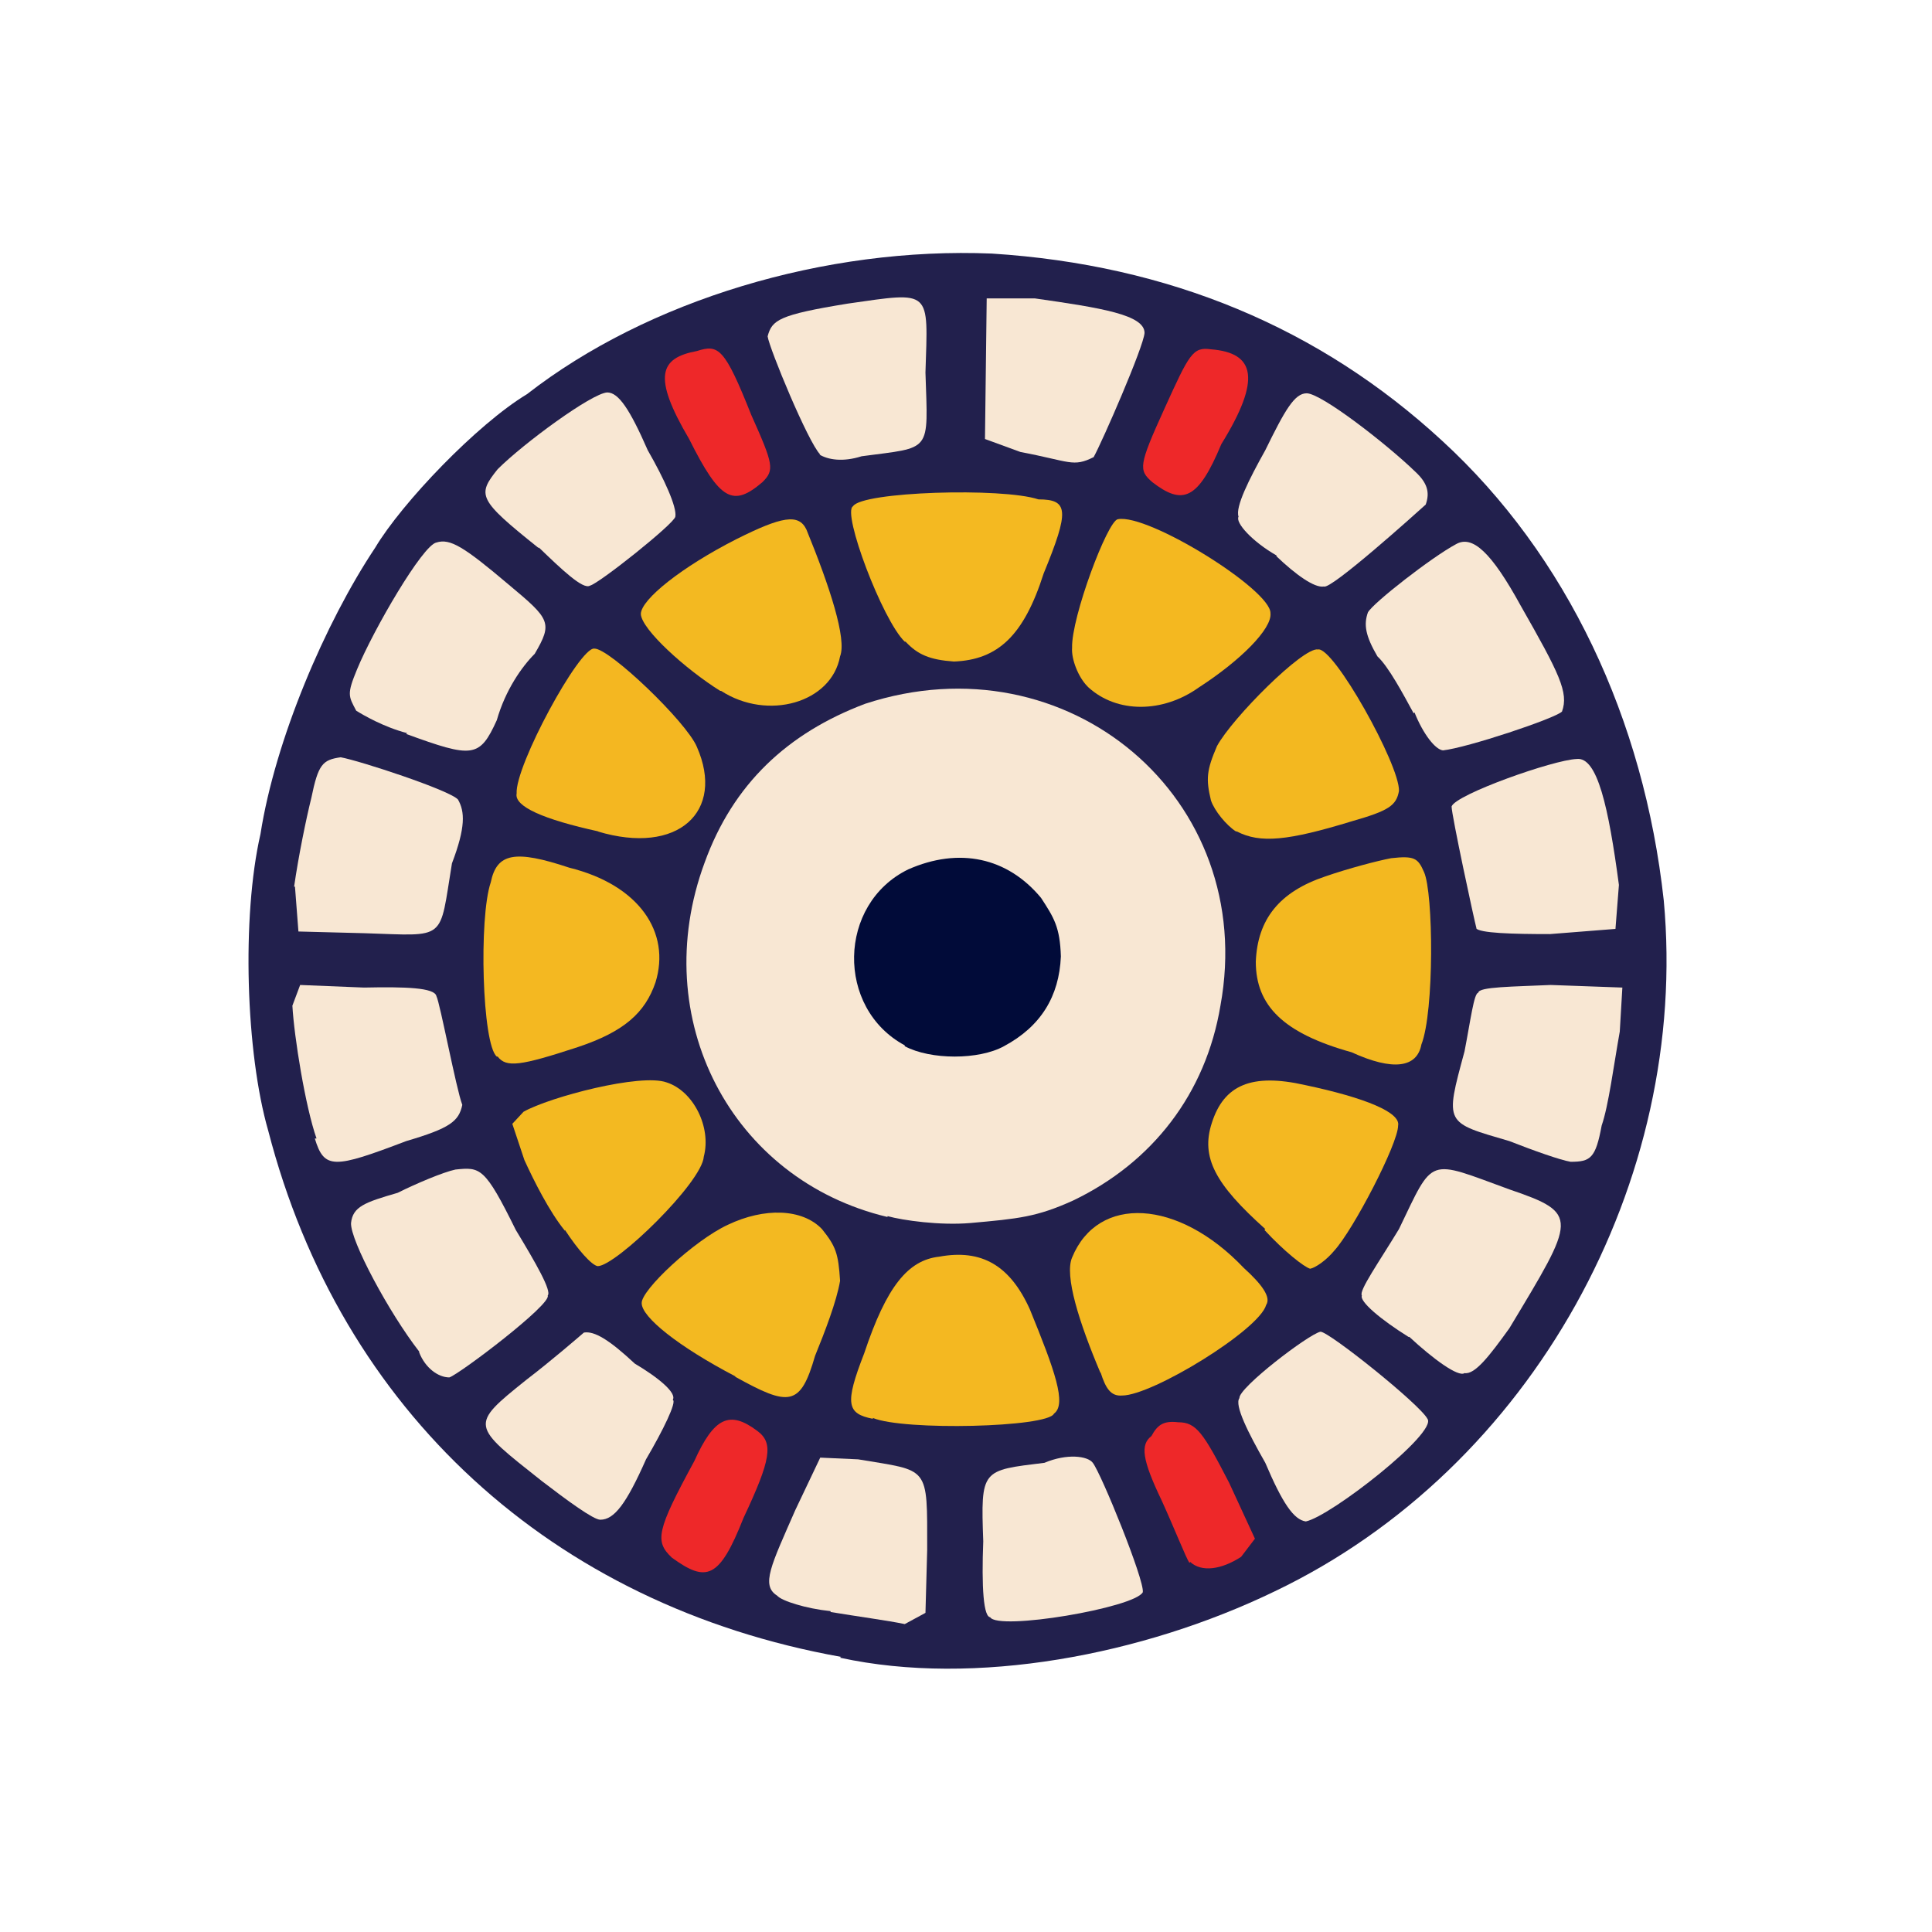 <?xml version="1.0" encoding="UTF-8"?>
<svg xmlns="http://www.w3.org/2000/svg" version="1.1" viewBox="0 0 224 224">
  <defs>
    <style>
      .cls-1 {
        opacity: 1;
      }

      .cls-1, .cls-2, .cls-3 {
        fill: #f4b821;
      }

      .cls-1, .cls-2, .cls-3, .cls-4, .cls-5, .cls-6, .cls-7, .cls-8, .cls-9, .cls-10, .cls-11, .cls-12, .cls-13 {
        isolation: isolate;
      }

      .cls-2 {
        opacity: 1;
      }

      .cls-3 {
        opacity: 1;
      }

      .cls-4 {
        fill: #010b39;
        opacity: 1;
      }

      .cls-14 {
        fill: #f8e7d3;
      }

      .cls-5 {
        opacity: 1;
      }

      .cls-5, .cls-6 {
        fill: #f4b820;
      }

      .cls-6 {
        opacity: 1;
      }

      .cls-7 {
        opacity: 1;
      }

      .cls-7, .cls-8, .cls-9 {
        fill: #f3b921;
      }

      .cls-8 {
        opacity: 1;
      }

      .cls-9 {
        opacity: 1;
      }

      .cls-10 {
        fill: #f4b721;
        opacity: 1;
      }

      .cls-15 {
        fill: #ee2829;
      }

      .cls-16 {
        fill: #22204d;
      }

      .cls-11 {
        opacity: 1;
      }

      .cls-11, .cls-12 {
        fill: #f3b820;
      }

      .cls-12 {
        opacity: 1;
      }

      .cls-13 {
        fill: #f4b921;
        opacity: 1;
      }
    </style>
  </defs>
  <!-- Generator: Adobe Illustrator 28.6.0, SVG Export Plug-In . SVG Version: 1.2.0 Build 709)  -->
  <g>
    <g id="_图层_1" data-name="图层_1">
      <g>
        <path class="cls-16" d="M97.5,192.1c-33.5-6-58-28.5-66.4-61-2.6-9-3.1-24.8-.9-34.4,1.7-10.9,7.5-24.5,13.3-33.2,3.1-5.2,11.8-14.3,17.6-17.8,14-10.9,34.6-17.1,53.9-16.3,20.5,1.3,38,8.6,52.2,21.7,14.5,13.3,23.4,32.3,25.7,53.3,3,32.5-15.2,65.8-45.1,80.1-15.3,7.4-34.8,11.1-50.4,7.7"/>
        <path class="cls-14" d="M102.9,141.1c-18.1-4.3-27.9-23-21.2-41.1,3.3-9.1,9.6-15,18.6-18.4,23.5-7.7,45.6,11,41.2,35-1.7,10.2-7.9,18.2-17.1,22.6-4.2,1.9-6.3,2.1-11.9,2.6-3.5.3-7.8-.3-9.6-.8"/>
        <path class="cls-15" d="M77.9,180.6c-2-1.9-1.8-3.1,2.6-11.2,2.3-5.1,4.1-5.9,7.3-3.5,1.9,1.4,1.6,3.3-1.6,10.1-2.8,7.1-4.3,7.5-8.3,4.6"/>
        <path class="cls-15" d="M137.9,181.2c-.4-.6-1.7-3.9-3.2-7.2-2.3-4.8-2.5-6.5-1.2-7.5.7-1.3,1.4-1.8,3.1-1.6,2.1,0,2.9,1.2,5.9,7l3,6.5-1.6,2.1c-2.3,1.5-4.6,1.8-5.9.6"/>
        <path class="cls-1" d="M101.2,164.5c-3-.6-3.3-1.7-1-7.6,2.6-7.8,5.1-10.8,8.7-11.2,4.9-.9,8.2,1,10.5,6.1,2.9,7.1,4.3,11,2.8,12.1-.7,1.6-17.4,2-21,.5"/>
        <path class="cls-8" d="M85.3,159.6c-6.7-3.5-10.9-6.9-10.9-8.5-.1-1.5,6.1-7.3,10-9.1,4.2-2,8.6-1.9,10.9.5,1.6,2,1.9,2.8,2.1,6-.4,2.4-1.8,6-2.9,8.7-1.7,5.9-3,5.9-9.3,2.4"/>
        <path class="cls-6" d="M127.6,159.2c-2.5-5.9-4.2-11.3-3.3-13.4,3-7.3,12.3-6.8,19.9,1.2,2.1,1.9,3.2,3.4,2.6,4.3-.8,2.9-13.2,10.5-16.7,10.5-1.3.1-1.9-.8-2.5-2.7"/>
        <path class="cls-9" d="M65.5,142.7c-1.8-2.2-3.6-5.8-4.7-8.2l-1.4-4.2,1.3-1.4c3-1.7,13.6-4.5,16.6-3.4,3.1,1,5.2,5.2,4.3,8.6-.2,3-10.2,12.7-12.3,12.7-.7-.1-2.3-1.9-3.8-4.2"/>
        <path class="cls-3" d="M146.7,142.5c-5.8-5.2-7.5-8.3-6.2-12.3,1.4-4.4,4.6-5.8,10.8-4.4,7.1,1.5,11.1,3.2,10.8,4.7,0,2.1-5.2,12.1-7.4,14.5-.9,1.1-2.2,2-2.8,2.1-.7-.2-3-2-5.3-4.5"/>
        <path class="cls-2" d="M57.6,122.5c-1.7-1.4-2.1-16.1-.7-20.2.7-3.4,2.8-3.8,9.1-1.7,8.1,2,11.8,7.5,10,13.3-1.2,3.5-3.6,5.7-9,7.5-6.7,2.2-8.3,2.4-9.3,1.1"/>
        <path class="cls-11" d="M156.7,122c-7.9-2.2-11.1-5.4-11.1-10.5.2-4.9,2.7-8.1,8.1-9.9,2.6-.9,6-1.8,7.6-2.1,2.7-.3,3.1,0,3.8,1.6,1.1,2.4,1.2,16.2-.3,20-.5,2.7-3.3,3.1-8.1.9"/>
        <path class="cls-10" d="M69.4,96.4c-6.4-1.4-9.8-2.9-9.5-4.4-.2-3.2,7.3-17,9-16.8,1.7-.1,10.7,8.5,11.9,11.4,3.3,7.5-2.2,12.6-11.5,9.8"/>
        <path class="cls-12" d="M143.3,96.4c-1.1-.7-2.5-2.4-2.9-3.6-.6-2.5-.5-3.5.7-6.3,1.8-3.3,10-11.5,11.7-11.2,1.8-.4,9.5,13.4,9.4,16.4-.3,1.7-1.2,2.3-5.4,3.5-7.5,2.3-10.7,2.6-13.4,1.2"/>
        <path class="cls-7" d="M83.5,80.1c-4-2.5-9.1-7.1-9.2-8.9,0-1.7,4.8-5.5,11.1-8.7,5.2-2.6,7.2-3,8.1-1.1,2.7,6.6,4.7,12.7,3.9,14.7-1,5.4-8.4,7.5-13.8,4"/>
        <path class="cls-5" d="M126.1,79.6c-1.1-1.1-1.9-3.2-1.8-4.5-.1-3.5,4.1-14.7,5.3-14.9,3.5-.7,17.8,8.2,17.7,10.9.2,1.8-3.5,5.5-8.3,8.6-4.2,3-9.5,3-12.8,0"/>
        <path class="cls-13" d="M104.9,74.4c-2.6-2.5-7.3-15-6-15.7,1-1.7,17.3-2.2,21.5-.8,3.5,0,3.6,1.3.6,8.6-2.3,7.2-5.3,10-10.4,10.2-2.8-.2-4.2-.8-5.6-2.3"/>
        <path class="cls-15" d="M79.9,50.9c-4.3-7.3-3.4-9.4.9-10.2,2.5-.8,3.2-.4,6.3,7.4,2.6,5.8,2.7,6.4,1.3,7.8-3.4,2.9-4.9,2.2-8.5-5"/>
        <path class="cls-15" d="M133.6,55.9c-1.6-1.4-1.6-1.9,1.4-8.5,2.9-6.4,3.3-7.2,5.4-6.9,5.1.4,5.9,3.4,1.2,11-2.7,6.5-4.5,7.1-8,4.4"/>
        <path class="cls-14" d="M96.3,186.8c-2.9-.3-5.7-1.2-6.2-1.8-1.9-1.2-.7-3.5,2.1-9.9l2.9-6.1,4.4.2c8.3,1.4,8,.6,8,10.5l-.2,7.3-2.4,1.3c-1.9-.4-5.6-.9-8.6-1.4"/>
        <path class="cls-14" d="M114.9,187.5c-.9.2-1.1-3.6-.9-8.8-.3-8.4-.2-8.2,7.1-9.1,2.6-1.1,5-.8,5.6,0,1,1.3,6,13.6,5.8,15-.9,1.8-16.8,4.5-17.7,2.9"/>
        <path class="cls-14" d="M62.8,171.7c-8.2-6.5-8.4-6.4-1.8-11.7,3-2.3,6-4.9,6.7-5.5,1.2-.2,2.9.8,5.9,3.6,2.7,1.6,4.9,3.4,4.4,4.2.5.2-1.1,3.5-3.1,6.9-2.3,5.2-3.7,7-5.3,7-.8,0-3.8-2.2-6.8-4.5"/>
        <path class="cls-14" d="M146.7,169.6c-2-3.5-3.6-6.7-3-7.5-.1-1.2,8-7.4,9.4-7.7,1,0,11.5,8.4,12.4,10.1,1.2,1.6-11.2,11.3-14.1,11.9-1.4-.2-2.7-2.1-4.7-6.8"/>
        <path class="cls-14" d="M48.6,156.7c-3.5-4.5-8-12.9-7.9-14.9.2-1.9,1.6-2.4,5.4-3.5,2.2-1.1,5.3-2.4,6.7-2.7,2.9-.3,3.4-.3,7,7,2.3,3.8,4.2,7.1,3.7,7.6.5,1-10.2,9.1-11.4,9.5-1.3,0-2.8-1.1-3.5-2.9"/>
        <path class="cls-14" d="M163.3,155c-3.2-2-5.7-4.1-5.4-4.8-.4-.5,2-3.9,4.3-7.7,4.1-8.5,3.2-8.1,12.8-4.6,8.2,2.8,7.7,3.3,0,16.1-2.3,3.2-4,5.4-5.2,5.2-.7.5-3.6-1.6-6.4-4.2"/>
        <path class="cls-14" d="M36.7,132c-1.3-3.7-2.6-11.8-2.8-15.4l.9-2.4,7.4.3c4.8-.1,8.2,0,8.4,1,.4.7,2.3,10.8,3,12.6-.4,1.9-1.4,2.7-6.5,4.2-8.4,3.2-9.5,3.3-10.6-.3"/>
        <path class="cls-14" d="M175,132.3c-7.5-2.2-7.5-1.9-5.2-10.4.7-3.6,1.1-6.8,1.6-6.8,0-.7,4.1-.7,8.4-.9l8.3.3-.3,5.1c-.7,3.9-1.3,8.6-2.1,10.9-.7,3.8-1.3,4.2-3.6,4.2-1.2-.2-4.3-1.3-7.1-2.4"/>
        <path class="cls-14" d="M34.1,102.8c.5-3.5,1.4-7.9,2-10.3.8-3.9,1.3-4.4,3.4-4.7,2.2.4,12.6,3.8,13.6,4.9.8,1.4.9,3.2-.7,7.4-1.5,9.1-.5,8.4-10.1,8.1l-7.7-.2-.4-5.2"/>
        <path class="cls-14" d="M171.2,107.7c-.3-1.1-2.9-13.2-2.9-14.2.5-1.4,11.8-5.4,14.5-5.5,2.4-.3,3.7,5.6,4.9,14.6l-.4,5.1-7.6.6c-4.3,0-8.2-.1-8.6-.7"/>
        <path class="cls-14" d="M47.2,85c-2.7-.7-5.1-2.1-5.9-2.6-.9-1.7-1.1-1.9.1-4.8,1.9-4.6,7.6-14.4,9.2-14.7,1.6-.5,3.2.5,8.4,4.9,4.8,4,5.1,4.4,3,8-1.5,1.5-3.4,4.2-4.4,7.7-2,4.4-2.8,4.4-10.5,1.6"/>
        <path class="cls-14" d="M163.9,82.7c-1.2-2.2-2.9-5.4-4.2-6.6-1.4-2.4-1.6-3.7-1.1-5.1.6-1.1,7.4-6.4,10.2-7.9,1.9-1.1,4.1.9,7.5,7.1,4.5,7.9,5.6,10.1,4.8,12.3-.8.8-11,4.2-13.8,4.5-.9-.1-2.3-1.9-3.3-4.4"/>
        <path class="cls-14" d="M62.4,63.5c-7-5.6-7.1-6.1-4.7-9.1,3-3,10.9-8.8,12.7-8.9,1.3,0,2.6,1.9,4.7,6.7,1.9,3.3,3.4,6.6,3.2,7.7-.1.8-8.9,7.8-9.9,8-.8.5-3.3-1.9-5.9-4.4"/>
        <path class="cls-14" d="M148,64.4c-2.8-1.6-4.8-3.8-4.4-4.5-.4-1.1,1.2-4.3,3.1-7.7,2.3-4.7,3.4-6.6,4.8-6.6,1.7,0,9.3,5.9,12.6,9.1,1.4,1.3,1.7,2.4,1.2,3.8-1.1,1-11,9.9-11.8,9.5-1.1.2-3.3-1.4-5.5-3.5"/>
        <path class="cls-14" d="M95.1,52.7c-1.4-1.4-5.9-12.3-6.1-13.7.5-1.9,1.3-2.5,9.3-3.8,9.8-1.4,9.3-1.7,9,8,.3,9.4.8,8.6-7.4,9.7-2.2.7-3.9.4-4.9-.2"/>
        <path class="cls-14" d="M118.3,52.4l-4.1-1.5.2-16.3h5.6c7.7,1.1,12.7,1.9,12.7,4-.1,1.6-4.9,12.6-5.9,14.4-2.4,1.2-2.7.5-8.5-.6"/>
        <path class="cls-4" d="M104.9,121.2c-8-4.3-7.8-16.4.4-20.4,5.9-2.6,11.5-1.4,15.4,3.3,1.5,2.3,2.2,3.4,2.3,6.8-.2,4.6-2.3,8.1-6.6,10.4-2.9,1.6-8.5,1.6-11.5,0"/>
      </g>
    </g>
  </g>
</svg>